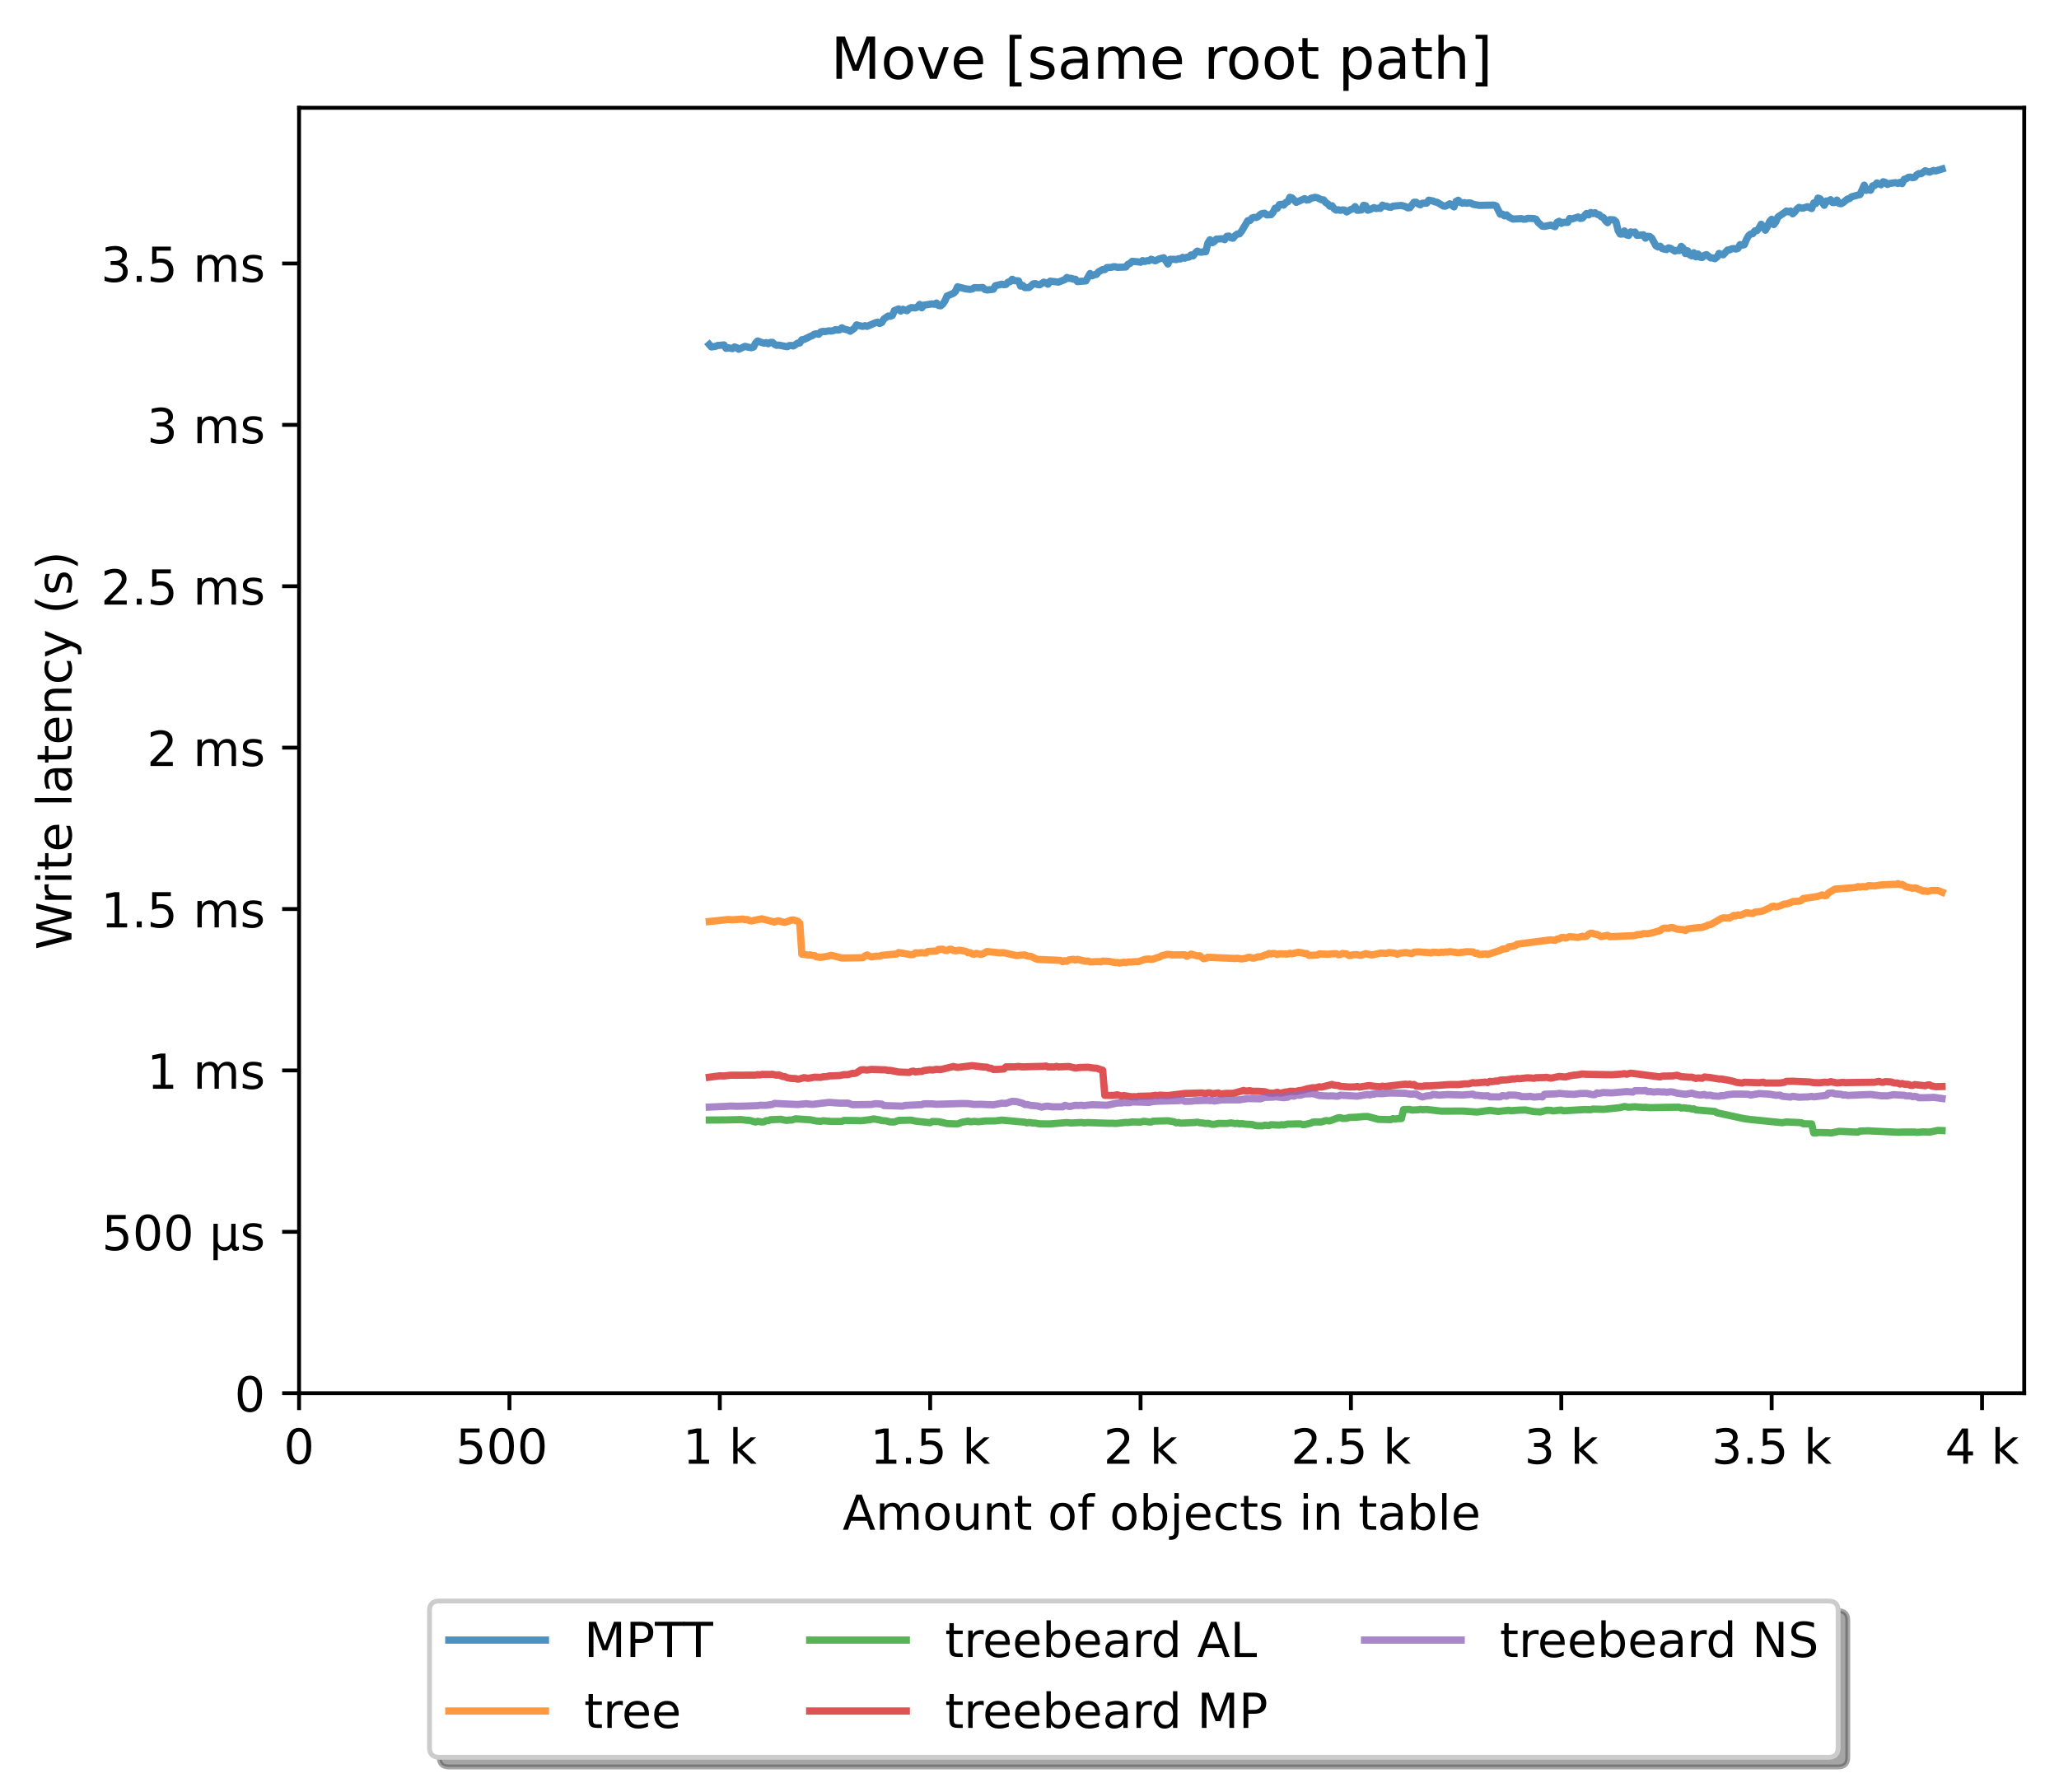 <?xml version="1.0" encoding="utf-8" standalone="no"?>
<!DOCTYPE svg PUBLIC "-//W3C//DTD SVG 1.1//EN"
  "http://www.w3.org/Graphics/SVG/1.1/DTD/svg11.dtd">
<!-- Created with matplotlib (https://matplotlib.org/) -->
<svg height="371.002pt" version="1.1" viewBox="0 0 426.229 371.002" width="426.229pt" xmlns="http://www.w3.org/2000/svg" xmlns:xlink="http://www.w3.org/1999/xlink">
 <defs>
  <style type="text/css">*{stroke-linecap:butt;stroke-linejoin:round;}</style>
 </defs>
 <g id="figure_1">
  <g id="patch_1">
   <path d="M 0 371.002 
L 426.229 371.002 
L 426.229 0 
L 0 0 
z
" style="fill:#ffffff;"/>
  </g>
  <g id="axes_1">
   <g id="patch_2">
    <path d="M 61.909 288.43 
L 419.029 288.43 
L 419.029 22.318 
L 61.909 22.318 
z
" style="fill:#ffffff;"/>
   </g>
   <g id="matplotlib.axis_1">
    <g id="xtick_1">
     <g id="line2d_1">
      <defs>
       <path d="M 0 0 
L 0 3.5 
" id="m4e33ab10a0" style="stroke:#000000;stroke-width:0.8;"/>
      </defs>
      <g>
       <use style="stroke:#000000;stroke-width:0.8;" x="61.909" xlink:href="#m4e33ab10a0" y="288.43"/>
      </g>
     </g>
     <g id="text_1">
      <!-- 0 -->
      <g transform="translate(58.728 303.029)scale(0.1 -0.1)">
       <defs>
        <path d="M 31.781 66.406 
Q 24.172 66.406 20.328 58.906 
Q 16.5 51.422 16.5 36.375 
Q 16.5 21.391 20.328 13.891 
Q 24.172 6.391 31.781 6.391 
Q 39.453 6.391 43.281 13.891 
Q 47.125 21.391 47.125 36.375 
Q 47.125 51.422 43.281 58.906 
Q 39.453 66.406 31.781 66.406 
z
M 31.781 74.219 
Q 44.047 74.219 50.516 64.516 
Q 56.984 54.828 56.984 36.375 
Q 56.984 17.969 50.516 8.266 
Q 44.047 -1.422 31.781 -1.422 
Q 19.531 -1.422 13.062 8.266 
Q 6.594 17.969 6.594 36.375 
Q 6.594 54.828 13.062 64.516 
Q 19.531 74.219 31.781 74.219 
z
" id="DejaVuSans-48"/>
       </defs>
       <use xlink:href="#DejaVuSans-48"/>
      </g>
     </g>
    </g>
    <g id="xtick_2">
     <g id="line2d_2">
      <g>
       <use style="stroke:#000000;stroke-width:0.8;" x="105.458" xlink:href="#m4e33ab10a0" y="288.43"/>
      </g>
     </g>
     <g id="text_2">
      <!-- 500  -->
      <g transform="translate(94.325 303.029)scale(0.1 -0.1)">
       <defs>
        <path d="M 10.797 72.906 
L 49.516 72.906 
L 49.516 64.594 
L 19.828 64.594 
L 19.828 46.734 
Q 21.969 47.469 24.109 47.828 
Q 26.266 48.188 28.422 48.188 
Q 40.625 48.188 47.75 41.5 
Q 54.891 34.812 54.891 23.391 
Q 54.891 11.625 47.562 5.094 
Q 40.234 -1.422 26.906 -1.422 
Q 22.312 -1.422 17.547 -0.641 
Q 12.797 0.141 7.719 1.703 
L 7.719 11.625 
Q 12.109 9.234 16.797 8.062 
Q 21.484 6.891 26.703 6.891 
Q 35.156 6.891 40.078 11.328 
Q 45.016 15.766 45.016 23.391 
Q 45.016 31 40.078 35.438 
Q 35.156 39.891 26.703 39.891 
Q 22.75 39.891 18.812 39.016 
Q 14.891 38.141 10.797 36.281 
z
" id="DejaVuSans-53"/>
        <path id="DejaVuSans-32"/>
       </defs>
       <use xlink:href="#DejaVuSans-53"/>
       <use x="63.623" xlink:href="#DejaVuSans-48"/>
       <use x="127.246" xlink:href="#DejaVuSans-48"/>
       <use x="190.869" xlink:href="#DejaVuSans-32"/>
      </g>
     </g>
    </g>
    <g id="xtick_3">
     <g id="line2d_3">
      <g>
       <use style="stroke:#000000;stroke-width:0.8;" x="149.007" xlink:href="#m4e33ab10a0" y="288.43"/>
      </g>
     </g>
     <g id="text_3">
      <!-- 1 k -->
      <g transform="translate(141.341 303.029)scale(0.1 -0.1)">
       <defs>
        <path d="M 12.406 8.297 
L 28.516 8.297 
L 28.516 63.922 
L 10.984 60.406 
L 10.984 69.391 
L 28.422 72.906 
L 38.281 72.906 
L 38.281 8.297 
L 54.391 8.297 
L 54.391 0 
L 12.406 0 
z
" id="DejaVuSans-49"/>
        <path d="M 9.078 75.984 
L 18.109 75.984 
L 18.109 31.109 
L 44.922 54.688 
L 56.391 54.688 
L 27.391 29.109 
L 57.625 0 
L 45.906 0 
L 18.109 26.703 
L 18.109 0 
L 9.078 0 
z
" id="DejaVuSans-107"/>
       </defs>
       <use xlink:href="#DejaVuSans-49"/>
       <use x="63.623" xlink:href="#DejaVuSans-32"/>
       <use x="95.41" xlink:href="#DejaVuSans-107"/>
      </g>
     </g>
    </g>
    <g id="xtick_4">
     <g id="line2d_4">
      <g>
       <use style="stroke:#000000;stroke-width:0.8;" x="192.555" xlink:href="#m4e33ab10a0" y="288.43"/>
      </g>
     </g>
     <g id="text_4">
      <!-- 1.5 k -->
      <g transform="translate(180.119 303.029)scale(0.1 -0.1)">
       <defs>
        <path d="M 10.688 12.406 
L 21 12.406 
L 21 0 
L 10.688 0 
z
" id="DejaVuSans-46"/>
       </defs>
       <use xlink:href="#DejaVuSans-49"/>
       <use x="63.623" xlink:href="#DejaVuSans-46"/>
       <use x="95.41" xlink:href="#DejaVuSans-53"/>
       <use x="159.033" xlink:href="#DejaVuSans-32"/>
       <use x="190.82" xlink:href="#DejaVuSans-107"/>
      </g>
     </g>
    </g>
    <g id="xtick_5">
     <g id="line2d_5">
      <g>
       <use style="stroke:#000000;stroke-width:0.8;" x="236.104" xlink:href="#m4e33ab10a0" y="288.43"/>
      </g>
     </g>
     <g id="text_5">
      <!-- 2 k -->
      <g transform="translate(228.438 303.029)scale(0.1 -0.1)">
       <defs>
        <path d="M 19.188 8.297 
L 53.609 8.297 
L 53.609 0 
L 7.328 0 
L 7.328 8.297 
Q 12.938 14.109 22.625 23.891 
Q 32.328 33.688 34.812 36.531 
Q 39.547 41.844 41.422 45.531 
Q 43.312 49.219 43.312 52.781 
Q 43.312 58.594 39.234 62.25 
Q 35.156 65.922 28.609 65.922 
Q 23.969 65.922 18.812 64.312 
Q 13.672 62.703 7.812 59.422 
L 7.812 69.391 
Q 13.766 71.781 18.938 73 
Q 24.125 74.219 28.422 74.219 
Q 39.75 74.219 46.484 68.547 
Q 53.219 62.891 53.219 53.422 
Q 53.219 48.922 51.531 44.891 
Q 49.859 40.875 45.406 35.406 
Q 44.188 33.984 37.641 27.219 
Q 31.109 20.453 19.188 8.297 
z
" id="DejaVuSans-50"/>
       </defs>
       <use xlink:href="#DejaVuSans-50"/>
       <use x="63.623" xlink:href="#DejaVuSans-32"/>
       <use x="95.41" xlink:href="#DejaVuSans-107"/>
      </g>
     </g>
    </g>
    <g id="xtick_6">
     <g id="line2d_6">
      <g>
       <use style="stroke:#000000;stroke-width:0.8;" x="279.652" xlink:href="#m4e33ab10a0" y="288.43"/>
      </g>
     </g>
     <g id="text_6">
      <!-- 2.5 k -->
      <g transform="translate(267.216 303.029)scale(0.1 -0.1)">
       <use xlink:href="#DejaVuSans-50"/>
       <use x="63.623" xlink:href="#DejaVuSans-46"/>
       <use x="95.41" xlink:href="#DejaVuSans-53"/>
       <use x="159.033" xlink:href="#DejaVuSans-32"/>
       <use x="190.82" xlink:href="#DejaVuSans-107"/>
      </g>
     </g>
    </g>
    <g id="xtick_7">
     <g id="line2d_7">
      <g>
       <use style="stroke:#000000;stroke-width:0.8;" x="323.201" xlink:href="#m4e33ab10a0" y="288.43"/>
      </g>
     </g>
     <g id="text_7">
      <!-- 3 k -->
      <g transform="translate(315.535 303.029)scale(0.1 -0.1)">
       <defs>
        <path d="M 40.578 39.312 
Q 47.656 37.797 51.625 33 
Q 55.609 28.219 55.609 21.188 
Q 55.609 10.406 48.188 4.484 
Q 40.766 -1.422 27.094 -1.422 
Q 22.516 -1.422 17.656 -0.516 
Q 12.797 0.391 7.625 2.203 
L 7.625 11.719 
Q 11.719 9.328 16.594 8.109 
Q 21.484 6.891 26.812 6.891 
Q 36.078 6.891 40.938 10.547 
Q 45.797 14.203 45.797 21.188 
Q 45.797 27.641 41.281 31.266 
Q 36.766 34.906 28.719 34.906 
L 20.219 34.906 
L 20.219 43.016 
L 29.109 43.016 
Q 36.375 43.016 40.234 45.922 
Q 44.094 48.828 44.094 54.297 
Q 44.094 59.906 40.109 62.906 
Q 36.141 65.922 28.719 65.922 
Q 24.656 65.922 20.016 65.031 
Q 15.375 64.156 9.812 62.312 
L 9.812 71.094 
Q 15.438 72.656 20.344 73.438 
Q 25.25 74.219 29.594 74.219 
Q 40.828 74.219 47.359 69.109 
Q 53.906 64.016 53.906 55.328 
Q 53.906 49.266 50.438 45.094 
Q 46.969 40.922 40.578 39.312 
z
" id="DejaVuSans-51"/>
       </defs>
       <use xlink:href="#DejaVuSans-51"/>
       <use x="63.623" xlink:href="#DejaVuSans-32"/>
       <use x="95.41" xlink:href="#DejaVuSans-107"/>
      </g>
     </g>
    </g>
    <g id="xtick_8">
     <g id="line2d_8">
      <g>
       <use style="stroke:#000000;stroke-width:0.8;" x="366.749" xlink:href="#m4e33ab10a0" y="288.43"/>
      </g>
     </g>
     <g id="text_8">
      <!-- 3.5 k -->
      <g transform="translate(354.313 303.029)scale(0.1 -0.1)">
       <use xlink:href="#DejaVuSans-51"/>
       <use x="63.623" xlink:href="#DejaVuSans-46"/>
       <use x="95.41" xlink:href="#DejaVuSans-53"/>
       <use x="159.033" xlink:href="#DejaVuSans-32"/>
       <use x="190.82" xlink:href="#DejaVuSans-107"/>
      </g>
     </g>
    </g>
    <g id="xtick_9">
     <g id="line2d_9">
      <g>
       <use style="stroke:#000000;stroke-width:0.8;" x="410.298" xlink:href="#m4e33ab10a0" y="288.43"/>
      </g>
     </g>
     <g id="text_9">
      <!-- 4 k -->
      <g transform="translate(402.632 303.029)scale(0.1 -0.1)">
       <defs>
        <path d="M 37.797 64.312 
L 12.891 25.391 
L 37.797 25.391 
z
M 35.203 72.906 
L 47.609 72.906 
L 47.609 25.391 
L 58.016 25.391 
L 58.016 17.188 
L 47.609 17.188 
L 47.609 0 
L 37.797 0 
L 37.797 17.188 
L 4.891 17.188 
L 4.891 26.703 
z
" id="DejaVuSans-52"/>
       </defs>
       <use xlink:href="#DejaVuSans-52"/>
       <use x="63.623" xlink:href="#DejaVuSans-32"/>
       <use x="95.41" xlink:href="#DejaVuSans-107"/>
      </g>
     </g>
    </g>
    <g id="text_10">
     <!-- Amount of objects in table -->
     <g transform="translate(174.411 316.707)scale(0.1 -0.1)">
      <defs>
       <path d="M 34.188 63.188 
L 20.797 26.906 
L 47.609 26.906 
z
M 28.609 72.906 
L 39.797 72.906 
L 67.578 0 
L 57.328 0 
L 50.688 18.703 
L 17.828 18.703 
L 11.188 0 
L 0.781 0 
z
" id="DejaVuSans-65"/>
       <path d="M 52 44.188 
Q 55.375 50.25 60.062 53.125 
Q 64.75 56 71.094 56 
Q 79.641 56 84.281 50.016 
Q 88.922 44.047 88.922 33.016 
L 88.922 0 
L 79.891 0 
L 79.891 32.719 
Q 79.891 40.578 77.094 44.375 
Q 74.312 48.188 68.609 48.188 
Q 61.625 48.188 57.562 43.547 
Q 53.516 38.922 53.516 30.906 
L 53.516 0 
L 44.484 0 
L 44.484 32.719 
Q 44.484 40.625 41.703 44.406 
Q 38.922 48.188 33.109 48.188 
Q 26.219 48.188 22.156 43.531 
Q 18.109 38.875 18.109 30.906 
L 18.109 0 
L 9.078 0 
L 9.078 54.688 
L 18.109 54.688 
L 18.109 46.188 
Q 21.188 51.219 25.484 53.609 
Q 29.781 56 35.688 56 
Q 41.656 56 45.828 52.969 
Q 50 49.953 52 44.188 
z
" id="DejaVuSans-109"/>
       <path d="M 30.609 48.391 
Q 23.391 48.391 19.188 42.75 
Q 14.984 37.109 14.984 27.297 
Q 14.984 17.484 19.156 11.844 
Q 23.344 6.203 30.609 6.203 
Q 37.797 6.203 41.984 11.859 
Q 46.188 17.531 46.188 27.297 
Q 46.188 37.016 41.984 42.703 
Q 37.797 48.391 30.609 48.391 
z
M 30.609 56 
Q 42.328 56 49.016 48.375 
Q 55.719 40.766 55.719 27.297 
Q 55.719 13.875 49.016 6.219 
Q 42.328 -1.422 30.609 -1.422 
Q 18.844 -1.422 12.172 6.219 
Q 5.516 13.875 5.516 27.297 
Q 5.516 40.766 12.172 48.375 
Q 18.844 56 30.609 56 
z
" id="DejaVuSans-111"/>
       <path d="M 8.5 21.578 
L 8.5 54.688 
L 17.484 54.688 
L 17.484 21.922 
Q 17.484 14.156 20.5 10.266 
Q 23.531 6.391 29.594 6.391 
Q 36.859 6.391 41.078 11.031 
Q 45.312 15.672 45.312 23.688 
L 45.312 54.688 
L 54.297 54.688 
L 54.297 0 
L 45.312 0 
L 45.312 8.406 
Q 42.047 3.422 37.719 1 
Q 33.406 -1.422 27.688 -1.422 
Q 18.266 -1.422 13.375 4.438 
Q 8.5 10.297 8.5 21.578 
z
M 31.109 56 
z
" id="DejaVuSans-117"/>
       <path d="M 54.891 33.016 
L 54.891 0 
L 45.906 0 
L 45.906 32.719 
Q 45.906 40.484 42.875 44.328 
Q 39.844 48.188 33.797 48.188 
Q 26.516 48.188 22.312 43.547 
Q 18.109 38.922 18.109 30.906 
L 18.109 0 
L 9.078 0 
L 9.078 54.688 
L 18.109 54.688 
L 18.109 46.188 
Q 21.344 51.125 25.703 53.562 
Q 30.078 56 35.797 56 
Q 45.219 56 50.047 50.172 
Q 54.891 44.344 54.891 33.016 
z
" id="DejaVuSans-110"/>
       <path d="M 18.312 70.219 
L 18.312 54.688 
L 36.812 54.688 
L 36.812 47.703 
L 18.312 47.703 
L 18.312 18.016 
Q 18.312 11.328 20.141 9.422 
Q 21.969 7.516 27.594 7.516 
L 36.812 7.516 
L 36.812 0 
L 27.594 0 
Q 17.188 0 13.234 3.875 
Q 9.281 7.766 9.281 18.016 
L 9.281 47.703 
L 2.688 47.703 
L 2.688 54.688 
L 9.281 54.688 
L 9.281 70.219 
z
" id="DejaVuSans-116"/>
       <path d="M 37.109 75.984 
L 37.109 68.5 
L 28.516 68.5 
Q 23.688 68.5 21.797 66.547 
Q 19.922 64.594 19.922 59.516 
L 19.922 54.688 
L 34.719 54.688 
L 34.719 47.703 
L 19.922 47.703 
L 19.922 0 
L 10.891 0 
L 10.891 47.703 
L 2.297 47.703 
L 2.297 54.688 
L 10.891 54.688 
L 10.891 58.5 
Q 10.891 67.625 15.141 71.797 
Q 19.391 75.984 28.609 75.984 
z
" id="DejaVuSans-102"/>
       <path d="M 48.688 27.297 
Q 48.688 37.203 44.609 42.844 
Q 40.531 48.484 33.406 48.484 
Q 26.266 48.484 22.188 42.844 
Q 18.109 37.203 18.109 27.297 
Q 18.109 17.391 22.188 11.75 
Q 26.266 6.109 33.406 6.109 
Q 40.531 6.109 44.609 11.75 
Q 48.688 17.391 48.688 27.297 
z
M 18.109 46.391 
Q 20.953 51.266 25.266 53.625 
Q 29.594 56 35.594 56 
Q 45.562 56 51.781 48.094 
Q 58.016 40.188 58.016 27.297 
Q 58.016 14.406 51.781 6.484 
Q 45.562 -1.422 35.594 -1.422 
Q 29.594 -1.422 25.266 0.953 
Q 20.953 3.328 18.109 8.203 
L 18.109 0 
L 9.078 0 
L 9.078 75.984 
L 18.109 75.984 
z
" id="DejaVuSans-98"/>
       <path d="M 9.422 54.688 
L 18.406 54.688 
L 18.406 -0.984 
Q 18.406 -11.422 14.422 -16.109 
Q 10.453 -20.797 1.609 -20.797 
L -1.812 -20.797 
L -1.812 -13.188 
L 0.594 -13.188 
Q 5.719 -13.188 7.562 -10.812 
Q 9.422 -8.453 9.422 -0.984 
z
M 9.422 75.984 
L 18.406 75.984 
L 18.406 64.594 
L 9.422 64.594 
z
" id="DejaVuSans-106"/>
       <path d="M 56.203 29.594 
L 56.203 25.203 
L 14.891 25.203 
Q 15.484 15.922 20.484 11.062 
Q 25.484 6.203 34.422 6.203 
Q 39.594 6.203 44.453 7.469 
Q 49.312 8.734 54.109 11.281 
L 54.109 2.781 
Q 49.266 0.734 44.188 -0.344 
Q 39.109 -1.422 33.891 -1.422 
Q 20.797 -1.422 13.156 6.188 
Q 5.516 13.812 5.516 26.812 
Q 5.516 40.234 12.766 48.109 
Q 20.016 56 32.328 56 
Q 43.359 56 49.781 48.891 
Q 56.203 41.797 56.203 29.594 
z
M 47.219 32.234 
Q 47.125 39.594 43.094 43.984 
Q 39.062 48.391 32.422 48.391 
Q 24.906 48.391 20.391 44.141 
Q 15.875 39.891 15.188 32.172 
z
" id="DejaVuSans-101"/>
       <path d="M 48.781 52.594 
L 48.781 44.188 
Q 44.969 46.297 41.141 47.344 
Q 37.312 48.391 33.406 48.391 
Q 24.656 48.391 19.812 42.844 
Q 14.984 37.312 14.984 27.297 
Q 14.984 17.281 19.812 11.734 
Q 24.656 6.203 33.406 6.203 
Q 37.312 6.203 41.141 7.25 
Q 44.969 8.297 48.781 10.406 
L 48.781 2.094 
Q 45.016 0.344 40.984 -0.531 
Q 36.969 -1.422 32.422 -1.422 
Q 20.062 -1.422 12.781 6.344 
Q 5.516 14.109 5.516 27.297 
Q 5.516 40.672 12.859 48.328 
Q 20.219 56 33.016 56 
Q 37.156 56 41.109 55.141 
Q 45.062 54.297 48.781 52.594 
z
" id="DejaVuSans-99"/>
       <path d="M 44.281 53.078 
L 44.281 44.578 
Q 40.484 46.531 36.375 47.5 
Q 32.281 48.484 27.875 48.484 
Q 21.188 48.484 17.844 46.438 
Q 14.5 44.391 14.5 40.281 
Q 14.5 37.156 16.891 35.375 
Q 19.281 33.594 26.516 31.984 
L 29.594 31.297 
Q 39.156 29.25 43.188 25.516 
Q 47.219 21.781 47.219 15.094 
Q 47.219 7.469 41.188 3.016 
Q 35.156 -1.422 24.609 -1.422 
Q 20.219 -1.422 15.453 -0.562 
Q 10.688 0.297 5.422 2 
L 5.422 11.281 
Q 10.406 8.688 15.234 7.391 
Q 20.062 6.109 24.812 6.109 
Q 31.156 6.109 34.562 8.281 
Q 37.984 10.453 37.984 14.406 
Q 37.984 18.062 35.516 20.016 
Q 33.062 21.969 24.703 23.781 
L 21.578 24.516 
Q 13.234 26.266 9.516 29.906 
Q 5.812 33.547 5.812 39.891 
Q 5.812 47.609 11.281 51.797 
Q 16.75 56 26.812 56 
Q 31.781 56 36.172 55.266 
Q 40.578 54.547 44.281 53.078 
z
" id="DejaVuSans-115"/>
       <path d="M 9.422 54.688 
L 18.406 54.688 
L 18.406 0 
L 9.422 0 
z
M 9.422 75.984 
L 18.406 75.984 
L 18.406 64.594 
L 9.422 64.594 
z
" id="DejaVuSans-105"/>
       <path d="M 34.281 27.484 
Q 23.391 27.484 19.188 25 
Q 14.984 22.516 14.984 16.5 
Q 14.984 11.719 18.141 8.906 
Q 21.297 6.109 26.703 6.109 
Q 34.188 6.109 38.703 11.406 
Q 43.219 16.703 43.219 25.484 
L 43.219 27.484 
z
M 52.203 31.203 
L 52.203 0 
L 43.219 0 
L 43.219 8.297 
Q 40.141 3.328 35.547 0.953 
Q 30.953 -1.422 24.312 -1.422 
Q 15.922 -1.422 10.953 3.297 
Q 6 8.016 6 15.922 
Q 6 25.141 12.172 29.828 
Q 18.359 34.516 30.609 34.516 
L 43.219 34.516 
L 43.219 35.406 
Q 43.219 41.609 39.141 45 
Q 35.062 48.391 27.688 48.391 
Q 23 48.391 18.547 47.266 
Q 14.109 46.141 10.016 43.891 
L 10.016 52.203 
Q 14.938 54.109 19.578 55.047 
Q 24.219 56 28.609 56 
Q 40.484 56 46.344 49.844 
Q 52.203 43.703 52.203 31.203 
z
" id="DejaVuSans-97"/>
       <path d="M 9.422 75.984 
L 18.406 75.984 
L 18.406 0 
L 9.422 0 
z
" id="DejaVuSans-108"/>
      </defs>
      <use xlink:href="#DejaVuSans-65"/>
      <use x="68.408" xlink:href="#DejaVuSans-109"/>
      <use x="165.82" xlink:href="#DejaVuSans-111"/>
      <use x="227.002" xlink:href="#DejaVuSans-117"/>
      <use x="290.381" xlink:href="#DejaVuSans-110"/>
      <use x="353.76" xlink:href="#DejaVuSans-116"/>
      <use x="392.969" xlink:href="#DejaVuSans-32"/>
      <use x="424.756" xlink:href="#DejaVuSans-111"/>
      <use x="485.938" xlink:href="#DejaVuSans-102"/>
      <use x="521.143" xlink:href="#DejaVuSans-32"/>
      <use x="552.93" xlink:href="#DejaVuSans-111"/>
      <use x="614.111" xlink:href="#DejaVuSans-98"/>
      <use x="677.588" xlink:href="#DejaVuSans-106"/>
      <use x="705.371" xlink:href="#DejaVuSans-101"/>
      <use x="766.895" xlink:href="#DejaVuSans-99"/>
      <use x="821.875" xlink:href="#DejaVuSans-116"/>
      <use x="861.084" xlink:href="#DejaVuSans-115"/>
      <use x="913.184" xlink:href="#DejaVuSans-32"/>
      <use x="944.971" xlink:href="#DejaVuSans-105"/>
      <use x="972.754" xlink:href="#DejaVuSans-110"/>
      <use x="1036.133" xlink:href="#DejaVuSans-32"/>
      <use x="1067.92" xlink:href="#DejaVuSans-116"/>
      <use x="1107.129" xlink:href="#DejaVuSans-97"/>
      <use x="1168.408" xlink:href="#DejaVuSans-98"/>
      <use x="1231.885" xlink:href="#DejaVuSans-108"/>
      <use x="1259.668" xlink:href="#DejaVuSans-101"/>
     </g>
    </g>
   </g>
   <g id="matplotlib.axis_2">
    <g id="ytick_1">
     <g id="line2d_10">
      <defs>
       <path d="M 0 0 
L -3.5 0 
" id="md8b53ea45b" style="stroke:#000000;stroke-width:0.8;"/>
      </defs>
      <g>
       <use style="stroke:#000000;stroke-width:0.8;" x="61.909" xlink:href="#md8b53ea45b" y="288.43"/>
      </g>
     </g>
     <g id="text_11">
      <!-- 0 -->
      <g transform="translate(48.547 292.229)scale(0.1 -0.1)">
       <use xlink:href="#DejaVuSans-48"/>
      </g>
     </g>
    </g>
    <g id="ytick_2">
     <g id="line2d_11">
      <g>
       <use style="stroke:#000000;stroke-width:0.8;" x="61.909" xlink:href="#md8b53ea45b" y="255.018"/>
      </g>
     </g>
     <g id="text_12">
      <!-- 500 µs -->
      <g transform="translate(21.072 258.817)scale(0.1 -0.1)">
       <defs>
        <path d="M 8.5 -20.797 
L 8.5 54.688 
L 17.484 54.688 
L 17.484 20.703 
Q 17.484 13.625 20.844 10 
Q 24.219 6.391 30.812 6.391 
Q 38.031 6.391 41.672 10.484 
Q 45.312 14.594 45.312 22.797 
L 45.312 54.688 
L 54.297 54.688 
L 54.297 12.594 
Q 54.297 9.672 55.141 8.281 
Q 56 6.891 57.812 6.891 
Q 58.25 6.891 59.031 7.156 
Q 59.812 7.422 61.188 8.016 
L 61.188 0.781 
Q 59.188 -0.344 57.391 -0.875 
Q 55.609 -1.422 53.906 -1.422 
Q 50.531 -1.422 48.531 0.484 
Q 46.531 2.391 45.797 6.297 
Q 43.359 2.438 39.812 0.5 
Q 36.281 -1.422 31.5 -1.422 
Q 26.516 -1.422 23.016 0.484 
Q 19.531 2.391 17.484 6.203 
L 17.484 -20.797 
z
" id="DejaVuSans-181"/>
       </defs>
       <use xlink:href="#DejaVuSans-53"/>
       <use x="63.623" xlink:href="#DejaVuSans-48"/>
       <use x="127.246" xlink:href="#DejaVuSans-48"/>
       <use x="190.869" xlink:href="#DejaVuSans-32"/>
       <use x="222.656" xlink:href="#DejaVuSans-181"/>
       <use x="286.279" xlink:href="#DejaVuSans-115"/>
      </g>
     </g>
    </g>
    <g id="ytick_3">
     <g id="line2d_12">
      <g>
       <use style="stroke:#000000;stroke-width:0.8;" x="61.909" xlink:href="#md8b53ea45b" y="221.606"/>
      </g>
     </g>
     <g id="text_13">
      <!-- 1 ms -->
      <g transform="translate(30.419 225.405)scale(0.1 -0.1)">
       <use xlink:href="#DejaVuSans-49"/>
       <use x="63.623" xlink:href="#DejaVuSans-32"/>
       <use x="95.41" xlink:href="#DejaVuSans-109"/>
       <use x="192.822" xlink:href="#DejaVuSans-115"/>
      </g>
     </g>
    </g>
    <g id="ytick_4">
     <g id="line2d_13">
      <g>
       <use style="stroke:#000000;stroke-width:0.8;" x="61.909" xlink:href="#md8b53ea45b" y="188.193"/>
      </g>
     </g>
     <g id="text_14">
      <!-- 1.5 ms -->
      <g transform="translate(20.878 191.993)scale(0.1 -0.1)">
       <use xlink:href="#DejaVuSans-49"/>
       <use x="63.623" xlink:href="#DejaVuSans-46"/>
       <use x="95.41" xlink:href="#DejaVuSans-53"/>
       <use x="159.033" xlink:href="#DejaVuSans-32"/>
       <use x="190.82" xlink:href="#DejaVuSans-109"/>
       <use x="288.232" xlink:href="#DejaVuSans-115"/>
      </g>
     </g>
    </g>
    <g id="ytick_5">
     <g id="line2d_14">
      <g>
       <use style="stroke:#000000;stroke-width:0.8;" x="61.909" xlink:href="#md8b53ea45b" y="154.781"/>
      </g>
     </g>
     <g id="text_15">
      <!-- 2 ms -->
      <g transform="translate(30.419 158.58)scale(0.1 -0.1)">
       <use xlink:href="#DejaVuSans-50"/>
       <use x="63.623" xlink:href="#DejaVuSans-32"/>
       <use x="95.41" xlink:href="#DejaVuSans-109"/>
       <use x="192.822" xlink:href="#DejaVuSans-115"/>
      </g>
     </g>
    </g>
    <g id="ytick_6">
     <g id="line2d_15">
      <g>
       <use style="stroke:#000000;stroke-width:0.8;" x="61.909" xlink:href="#md8b53ea45b" y="121.369"/>
      </g>
     </g>
     <g id="text_16">
      <!-- 2.5 ms -->
      <g transform="translate(20.878 125.168)scale(0.1 -0.1)">
       <use xlink:href="#DejaVuSans-50"/>
       <use x="63.623" xlink:href="#DejaVuSans-46"/>
       <use x="95.41" xlink:href="#DejaVuSans-53"/>
       <use x="159.033" xlink:href="#DejaVuSans-32"/>
       <use x="190.82" xlink:href="#DejaVuSans-109"/>
       <use x="288.232" xlink:href="#DejaVuSans-115"/>
      </g>
     </g>
    </g>
    <g id="ytick_7">
     <g id="line2d_16">
      <g>
       <use style="stroke:#000000;stroke-width:0.8;" x="61.909" xlink:href="#md8b53ea45b" y="87.957"/>
      </g>
     </g>
     <g id="text_17">
      <!-- 3 ms -->
      <g transform="translate(30.419 91.756)scale(0.1 -0.1)">
       <use xlink:href="#DejaVuSans-51"/>
       <use x="63.623" xlink:href="#DejaVuSans-32"/>
       <use x="95.41" xlink:href="#DejaVuSans-109"/>
       <use x="192.822" xlink:href="#DejaVuSans-115"/>
      </g>
     </g>
    </g>
    <g id="ytick_8">
     <g id="line2d_17">
      <g>
       <use style="stroke:#000000;stroke-width:0.8;" x="61.909" xlink:href="#md8b53ea45b" y="54.544"/>
      </g>
     </g>
     <g id="text_18">
      <!-- 3.5 ms -->
      <g transform="translate(20.878 58.344)scale(0.1 -0.1)">
       <use xlink:href="#DejaVuSans-51"/>
       <use x="63.623" xlink:href="#DejaVuSans-46"/>
       <use x="95.41" xlink:href="#DejaVuSans-53"/>
       <use x="159.033" xlink:href="#DejaVuSans-32"/>
       <use x="190.82" xlink:href="#DejaVuSans-109"/>
       <use x="288.232" xlink:href="#DejaVuSans-115"/>
      </g>
     </g>
    </g>
    <g id="text_19">
     <!-- Write latency (s) -->
     <g transform="translate(14.798 196.626)rotate(-90)scale(0.1 -0.1)">
      <defs>
       <path d="M 3.328 72.906 
L 13.281 72.906 
L 28.609 11.281 
L 43.891 72.906 
L 54.984 72.906 
L 70.312 11.281 
L 85.594 72.906 
L 95.609 72.906 
L 77.297 0 
L 64.891 0 
L 49.516 63.281 
L 33.984 0 
L 21.578 0 
z
" id="DejaVuSans-87"/>
       <path d="M 41.109 46.297 
Q 39.594 47.172 37.812 47.578 
Q 36.031 48 33.891 48 
Q 26.266 48 22.188 43.047 
Q 18.109 38.094 18.109 28.812 
L 18.109 0 
L 9.078 0 
L 9.078 54.688 
L 18.109 54.688 
L 18.109 46.188 
Q 20.953 51.172 25.484 53.578 
Q 30.031 56 36.531 56 
Q 37.453 56 38.578 55.875 
Q 39.703 55.766 41.062 55.516 
z
" id="DejaVuSans-114"/>
       <path d="M 32.172 -5.078 
Q 28.375 -14.844 24.75 -17.812 
Q 21.141 -20.797 15.094 -20.797 
L 7.906 -20.797 
L 7.906 -13.281 
L 13.188 -13.281 
Q 16.891 -13.281 18.938 -11.516 
Q 21 -9.766 23.484 -3.219 
L 25.094 0.875 
L 2.984 54.688 
L 12.5 54.688 
L 29.594 11.922 
L 46.688 54.688 
L 56.203 54.688 
z
" id="DejaVuSans-121"/>
       <path d="M 31 75.875 
Q 24.469 64.656 21.281 53.656 
Q 18.109 42.672 18.109 31.391 
Q 18.109 20.125 21.312 9.062 
Q 24.516 -2 31 -13.188 
L 23.188 -13.188 
Q 15.875 -1.703 12.234 9.375 
Q 8.594 20.453 8.594 31.391 
Q 8.594 42.281 12.203 53.312 
Q 15.828 64.359 23.188 75.875 
z
" id="DejaVuSans-40"/>
       <path d="M 8.016 75.875 
L 15.828 75.875 
Q 23.141 64.359 26.781 53.312 
Q 30.422 42.281 30.422 31.391 
Q 30.422 20.453 26.781 9.375 
Q 23.141 -1.703 15.828 -13.188 
L 8.016 -13.188 
Q 14.5 -2 17.703 9.062 
Q 20.906 20.125 20.906 31.391 
Q 20.906 42.672 17.703 53.656 
Q 14.5 64.656 8.016 75.875 
z
" id="DejaVuSans-41"/>
      </defs>
      <use xlink:href="#DejaVuSans-87"/>
      <use x="94.377" xlink:href="#DejaVuSans-114"/>
      <use x="135.49" xlink:href="#DejaVuSans-105"/>
      <use x="163.273" xlink:href="#DejaVuSans-116"/>
      <use x="202.482" xlink:href="#DejaVuSans-101"/>
      <use x="264.006" xlink:href="#DejaVuSans-32"/>
      <use x="295.793" xlink:href="#DejaVuSans-108"/>
      <use x="323.576" xlink:href="#DejaVuSans-97"/>
      <use x="384.855" xlink:href="#DejaVuSans-116"/>
      <use x="424.064" xlink:href="#DejaVuSans-101"/>
      <use x="485.588" xlink:href="#DejaVuSans-110"/>
      <use x="548.967" xlink:href="#DejaVuSans-99"/>
      <use x="603.947" xlink:href="#DejaVuSans-121"/>
      <use x="663.127" xlink:href="#DejaVuSans-32"/>
      <use x="694.914" xlink:href="#DejaVuSans-40"/>
      <use x="733.928" xlink:href="#DejaVuSans-115"/>
      <use x="786.027" xlink:href="#DejaVuSans-41"/>
     </g>
    </g>
   </g>
   <g id="line2d_18">
    <path clip-path="url(#p0b6987effd)" d="M 146.829 71.334 
L 147.265 71.828 
L 148.136 71.697 
L 148.571 71.515 
L 149.442 71.461 
L 149.877 71.409 
L 150.313 72.123 
L 150.748 72 
L 151.619 72.174 
L 152.055 71.82 
L 152.49 71.977 
L 152.926 72.306 
L 154.232 71.704 
L 155.103 71.924 
L 155.539 71.985 
L 155.974 71.854 
L 156.41 71.018 
L 156.845 70.588 
L 157.716 70.914 
L 158.152 71.048 
L 158.587 70.93 
L 159.023 71.16 
L 159.458 70.893 
L 159.894 70.873 
L 160.329 71.282 
L 160.765 71.488 
L 161.2 71.439 
L 162.942 71.782 
L 163.378 71.546 
L 163.813 71.521 
L 164.249 71.622 
L 165.119 71.036 
L 165.555 71.007 
L 165.99 70.337 
L 166.426 70.287 
L 167.732 69.644 
L 168.168 69.474 
L 168.603 69.173 
L 169.039 69.093 
L 169.474 69.204 
L 169.91 68.7 
L 170.345 68.612 
L 170.781 68.648 
L 171.652 68.48 
L 172.087 68.543 
L 172.523 68.448 
L 172.958 68.234 
L 173.394 68.32 
L 173.829 68.267 
L 174.265 67.86 
L 174.7 68.113 
L 175.571 68.331 
L 176.007 68.572 
L 176.878 67.948 
L 177.313 67.257 
L 178.184 67.498 
L 178.62 67.565 
L 179.055 67.426 
L 179.49 67.567 
L 181.232 66.81 
L 181.668 66.697 
L 182.103 66.978 
L 182.539 66.763 
L 182.974 66.046 
L 183.845 65.434 
L 184.281 65.477 
L 184.716 65.306 
L 185.152 64.303 
L 186.023 63.949 
L 186.458 64.4 
L 186.894 64.025 
L 187.765 64.325 
L 188.2 63.866 
L 188.636 63.688 
L 189.507 63.743 
L 189.942 63.543 
L 190.378 63.026 
L 190.813 63.725 
L 191.249 63.173 
L 192.555 62.972 
L 192.991 62.92 
L 193.426 62.99 
L 193.862 62.733 
L 194.297 63.254 
L 194.732 63.305 
L 195.168 62.948 
L 195.603 62.302 
L 196.039 61.281 
L 197.345 60.738 
L 197.781 60.342 
L 198.216 59.373 
L 199.958 59.812 
L 200.829 59.899 
L 201.265 59.822 
L 201.7 59.549 
L 202.571 59.57 
L 203.442 59.522 
L 203.878 59.922 
L 204.313 60.037 
L 205.184 59.945 
L 205.62 59.883 
L 206.055 59.149 
L 207.362 58.833 
L 207.797 58.94 
L 208.233 58.894 
L 208.668 58.419 
L 209.104 58.311 
L 209.539 57.812 
L 209.974 58.101 
L 210.845 58.148 
L 211.281 59.23 
L 211.716 59.084 
L 212.152 59.54 
L 213.023 59.53 
L 213.894 58.775 
L 214.329 58.716 
L 214.765 58.909 
L 215.2 58.969 
L 216.071 58.416 
L 216.507 58.55 
L 216.942 58.84 
L 217.378 58.213 
L 218.684 58.35 
L 219.12 58.404 
L 219.991 58.055 
L 220.426 57.888 
L 220.862 57.443 
L 221.297 57.645 
L 221.733 57.613 
L 222.168 57.8 
L 222.604 57.807 
L 223.039 58.299 
L 224.781 58.158 
L 225.652 56.624 
L 226.087 57.094 
L 226.523 56.862 
L 226.958 56.814 
L 227.394 56.29 
L 228.265 55.799 
L 228.7 55.821 
L 229.136 55.391 
L 230.007 55.357 
L 230.442 55.229 
L 230.878 55.22 
L 231.313 55.345 
L 233.055 55.275 
L 233.491 54.721 
L 233.926 54.529 
L 234.362 54.104 
L 235.668 54.208 
L 236.104 54.289 
L 236.539 53.947 
L 236.975 54.134 
L 237.41 53.969 
L 237.846 53.983 
L 238.281 53.667 
L 239.152 53.997 
L 240.023 53.572 
L 240.894 53.365 
L 241.765 54.647 
L 242.2 53.682 
L 243.071 53.686 
L 243.507 53.749 
L 243.942 53.561 
L 244.378 53.611 
L 244.813 53.276 
L 245.249 53.45 
L 245.684 53.255 
L 246.12 53.232 
L 246.555 52.777 
L 246.991 52.966 
L 247.426 52.368 
L 247.862 51.987 
L 248.297 52.179 
L 248.733 52.222 
L 249.168 52.099 
L 249.604 52.105 
L 250.039 50.328 
L 250.475 49.637 
L 250.91 50.26 
L 251.346 50.019 
L 251.781 49.504 
L 253.088 49.429 
L 253.523 49.614 
L 253.959 48.926 
L 254.394 48.871 
L 254.83 49.251 
L 255.265 49.308 
L 255.7 48.757 
L 256.136 48.444 
L 256.571 48.418 
L 257.007 47.884 
L 258.313 45.676 
L 258.749 45.662 
L 259.184 45.129 
L 259.62 44.993 
L 260.055 45.029 
L 260.491 44.806 
L 260.926 44.371 
L 261.362 44.183 
L 261.797 44.145 
L 262.233 44.496 
L 263.104 44.445 
L 263.539 43.95 
L 263.975 43.091 
L 264.41 43.131 
L 264.846 42.354 
L 265.281 42.292 
L 265.717 42.47 
L 266.152 41.924 
L 266.588 41.776 
L 267.023 40.841 
L 267.459 40.98 
L 268.33 41.89 
L 270.072 41.12 
L 270.507 41.408 
L 270.942 41.36 
L 271.378 41.052 
L 272.249 40.848 
L 272.684 40.936 
L 273.555 41.356 
L 273.991 41.385 
L 274.426 41.938 
L 274.862 42.199 
L 275.297 42.695 
L 275.733 42.591 
L 276.168 43.229 
L 276.604 43.502 
L 277.039 43.425 
L 277.475 43.542 
L 277.91 43.452 
L 278.346 43.496 
L 278.781 43.873 
L 279.652 43.349 
L 280.088 43.245 
L 280.523 42.776 
L 280.959 43.539 
L 281.83 43.462 
L 282.265 42.517 
L 282.701 42.587 
L 283.136 43.516 
L 283.572 43.388 
L 284.443 42.977 
L 284.878 43.175 
L 285.314 43.093 
L 285.749 43.139 
L 286.184 42.474 
L 286.62 42.673 
L 287.055 42.689 
L 287.491 42.874 
L 287.926 42.917 
L 288.362 42.684 
L 290.104 42.528 
L 290.975 42.776 
L 291.41 43.023 
L 291.846 43.003 
L 292.717 41.875 
L 293.152 41.873 
L 293.588 42.214 
L 294.023 42.407 
L 294.459 42.073 
L 295.33 42.054 
L 295.765 41.441 
L 296.636 41.615 
L 297.072 41.807 
L 297.507 41.878 
L 298.814 42.657 
L 299.249 42.67 
L 300.12 42.189 
L 300.991 42.829 
L 301.426 41.687 
L 301.862 41.458 
L 302.297 41.893 
L 302.733 42.066 
L 303.168 41.955 
L 303.604 42.083 
L 304.039 41.994 
L 304.475 42.037 
L 304.91 42.287 
L 306.217 42.517 
L 309.265 42.459 
L 309.701 42.624 
L 310.572 44.348 
L 311.007 44.323 
L 311.443 44.688 
L 311.878 44.483 
L 312.314 44.918 
L 313.185 45.356 
L 314.927 45.259 
L 315.362 45.381 
L 315.798 45.379 
L 316.233 45.199 
L 317.539 45.247 
L 317.975 45.394 
L 318.41 46.059 
L 319.281 46.826 
L 319.717 46.868 
L 321.023 46.6 
L 321.894 46.925 
L 322.33 46.028 
L 322.765 45.814 
L 323.201 46.248 
L 323.636 46.027 
L 324.507 46.047 
L 324.943 45.223 
L 325.378 45.342 
L 326.685 44.922 
L 327.12 45.218 
L 327.556 45.159 
L 328.427 44.191 
L 328.862 44.493 
L 329.298 43.99 
L 329.733 44.213 
L 330.169 44.034 
L 330.604 44.367 
L 331.04 44.442 
L 331.475 44.881 
L 331.91 45.028 
L 332.346 45.698 
L 332.781 46.101 
L 333.217 45.471 
L 334.088 45.524 
L 334.523 45.905 
L 334.959 47.725 
L 335.394 48.452 
L 335.83 48.452 
L 336.265 47.816 
L 336.701 48.62 
L 337.136 48.743 
L 337.572 48.004 
L 338.007 48.119 
L 338.443 48.035 
L 338.878 48.732 
L 340.185 48.607 
L 340.62 49.311 
L 341.056 48.931 
L 341.491 48.956 
L 341.927 49.284 
L 342.798 50.893 
L 343.233 51.122 
L 343.669 50.969 
L 344.104 51.463 
L 344.975 51.675 
L 345.411 51.31 
L 345.846 51.44 
L 346.717 51.982 
L 347.152 51.819 
L 347.588 51.885 
L 348.023 51.002 
L 348.459 51.423 
L 348.894 52.498 
L 349.33 51.917 
L 349.765 52.733 
L 350.201 52.962 
L 350.636 52.327 
L 351.072 53.179 
L 351.507 52.584 
L 351.943 53.245 
L 352.378 53.305 
L 352.814 52.855 
L 353.249 52.713 
L 354.12 53.392 
L 354.556 53.396 
L 354.991 53.557 
L 355.427 53.226 
L 355.862 52.462 
L 356.298 52.669 
L 356.733 52.739 
L 357.604 51.771 
L 358.04 51.736 
L 358.475 51.503 
L 358.911 51.458 
L 359.346 51.562 
L 359.782 51.409 
L 360.217 50.638 
L 360.653 50.755 
L 361.088 50.655 
L 361.523 49.583 
L 361.959 48.81 
L 362.394 48.45 
L 362.83 48.387 
L 363.265 47.796 
L 363.701 47.749 
L 364.136 47.243 
L 364.572 46.424 
L 365.007 46.86 
L 365.443 47.661 
L 365.878 46.898 
L 366.314 45.881 
L 366.749 45.392 
L 367.185 46.495 
L 367.62 45.918 
L 368.056 44.914 
L 369.362 44.036 
L 369.798 43.685 
L 370.233 43.858 
L 370.669 43.689 
L 371.104 44.268 
L 371.54 43.869 
L 371.975 43.275 
L 372.411 42.927 
L 372.846 43.059 
L 373.282 43.075 
L 374.153 42.795 
L 375.024 43.172 
L 375.459 42.02 
L 375.895 42.141 
L 376.33 41.011 
L 376.765 41.152 
L 377.636 42.502 
L 378.072 41.61 
L 378.507 41.643 
L 378.943 41.337 
L 379.378 41.936 
L 379.814 41.92 
L 380.249 41.419 
L 380.685 42.104 
L 381.12 42.181 
L 381.556 41.931 
L 382.427 41.214 
L 382.862 41.122 
L 383.298 40.735 
L 385.04 40.274 
L 385.911 38.331 
L 386.346 39.409 
L 386.782 39.216 
L 387.217 39.388 
L 387.653 38.483 
L 388.088 38.398 
L 388.524 37.877 
L 389.395 38.25 
L 389.83 37.631 
L 390.266 37.748 
L 390.701 38.183 
L 391.137 37.987 
L 392.443 37.812 
L 392.878 37.978 
L 393.314 37.746 
L 393.749 38.013 
L 394.185 37.109 
L 394.62 37.013 
L 395.056 36.7 
L 395.491 36.672 
L 395.927 36.792 
L 396.362 36.694 
L 396.798 36.189 
L 397.233 35.929 
L 397.669 35.973 
L 398.54 35.347 
L 399.411 35.643 
L 400.282 35.287 
L 400.717 35.389 
L 402.024 34.99 
L 402.024 34.99 
" style="fill:none;stroke:#1f77b4;stroke-linecap:square;stroke-opacity:0.8;stroke-width:1.5;"/>
   </g>
   <g id="line2d_19">
    <path clip-path="url(#p0b6987effd)" d="M 146.829 190.775 
L 150.748 190.363 
L 151.619 190.428 
L 153.797 190.27 
L 154.232 190.404 
L 154.668 190.351 
L 155.103 190.587 
L 155.539 190.652 
L 157.716 190.224 
L 160.329 190.891 
L 160.765 190.685 
L 161.2 190.632 
L 162.071 190.905 
L 162.507 190.964 
L 163.813 190.485 
L 164.249 190.454 
L 165.119 190.714 
L 165.555 191.137 
L 165.99 197.526 
L 167.297 197.718 
L 167.732 197.688 
L 168.168 197.816 
L 168.603 197.819 
L 169.039 198.098 
L 169.91 198.2 
L 171.216 197.984 
L 172.087 197.773 
L 174.265 198.33 
L 178.62 198.274 
L 179.055 197.893 
L 179.49 197.706 
L 180.361 198.112 
L 181.232 197.97 
L 182.103 197.942 
L 182.539 197.774 
L 185.587 197.496 
L 186.023 197.208 
L 188.636 197.655 
L 189.071 197.6 
L 189.507 197.263 
L 189.942 197.313 
L 190.813 197.226 
L 191.684 197.292 
L 192.12 196.967 
L 193.426 196.906 
L 193.862 196.891 
L 194.297 196.548 
L 195.168 196.511 
L 195.603 196.761 
L 196.039 196.776 
L 196.474 196.539 
L 196.91 196.515 
L 197.345 196.758 
L 197.781 196.843 
L 198.652 196.709 
L 199.958 196.956 
L 200.394 197.234 
L 200.829 197.229 
L 201.265 197.491 
L 201.7 197.535 
L 202.136 197.367 
L 203.007 197.585 
L 203.442 197.49 
L 204.313 196.989 
L 206.926 197.265 
L 207.797 197.234 
L 210.41 197.83 
L 211.281 197.741 
L 212.152 197.694 
L 212.587 197.9 
L 213.458 198.018 
L 214.329 198.442 
L 214.765 198.619 
L 219.12 198.802 
L 219.555 198.833 
L 219.991 199.102 
L 220.426 198.886 
L 220.862 199.006 
L 221.297 198.709 
L 222.168 198.602 
L 222.604 198.746 
L 223.039 198.608 
L 224.781 199.01 
L 225.216 198.952 
L 225.652 199.145 
L 227.394 199.075 
L 227.829 199.142 
L 228.265 198.968 
L 229.571 199.036 
L 230.878 199.283 
L 231.313 199.244 
L 231.749 199.386 
L 232.62 199.199 
L 233.055 199.284 
L 233.491 199.164 
L 234.362 199.15 
L 235.233 199.087 
L 235.668 199.09 
L 236.975 198.611 
L 237.846 198.531 
L 238.281 198.626 
L 238.717 198.555 
L 239.588 198.247 
L 240.023 198.143 
L 240.458 197.869 
L 241.765 197.555 
L 242.636 197.69 
L 244.378 197.674 
L 245.249 197.659 
L 245.684 197.988 
L 246.555 197.528 
L 247.862 197.903 
L 248.297 197.843 
L 249.168 198.479 
L 249.604 198.414 
L 250.039 198.171 
L 255.7 198.435 
L 256.136 198.375 
L 257.007 198.523 
L 257.878 198.394 
L 258.313 198.2 
L 258.749 198.196 
L 259.184 198.335 
L 259.62 198.351 
L 260.491 198.068 
L 260.926 198.104 
L 261.797 197.741 
L 262.233 197.658 
L 262.668 197.394 
L 263.104 197.501 
L 263.539 197.383 
L 263.975 197.425 
L 264.41 197.621 
L 264.846 197.455 
L 266.588 197.514 
L 267.023 197.358 
L 267.459 197.453 
L 268.33 197.251 
L 268.765 197.148 
L 269.636 197.286 
L 270.072 197.422 
L 270.507 197.414 
L 270.942 197.784 
L 272.249 197.732 
L 272.684 197.726 
L 273.12 197.474 
L 274.862 197.566 
L 275.733 197.465 
L 276.604 197.434 
L 277.039 197.661 
L 277.475 197.613 
L 277.91 197.388 
L 278.781 197.491 
L 279.217 197.81 
L 279.652 197.814 
L 280.088 197.65 
L 280.959 197.63 
L 281.394 197.77 
L 281.83 197.752 
L 282.701 197.425 
L 283.572 197.625 
L 284.007 197.708 
L 285.749 197.315 
L 287.055 197.365 
L 287.491 197.205 
L 288.797 197.336 
L 289.233 197.565 
L 289.668 197.361 
L 290.975 197.2 
L 292.281 197.424 
L 292.717 197.131 
L 293.588 197.068 
L 294.894 197.152 
L 295.765 197.208 
L 296.201 197.264 
L 296.636 197.127 
L 297.943 197.215 
L 298.378 197.127 
L 298.814 197.171 
L 299.249 197.083 
L 299.685 197.11 
L 300.12 197.016 
L 301.862 197.25 
L 303.604 197.032 
L 304.91 197.066 
L 305.346 197.361 
L 305.781 197.32 
L 306.217 197.61 
L 307.523 197.492 
L 307.959 197.595 
L 310.572 196.758 
L 311.007 196.485 
L 311.878 196.402 
L 312.314 196.025 
L 313.62 195.8 
L 314.056 195.471 
L 321.023 194.565 
L 321.894 194.686 
L 322.33 194.404 
L 322.765 194.387 
L 323.201 194.093 
L 323.636 194.079 
L 324.072 194.19 
L 324.943 193.903 
L 326.685 194.075 
L 327.556 193.827 
L 327.991 193.905 
L 328.427 193.815 
L 328.862 193.4 
L 329.298 193.195 
L 329.733 193.232 
L 330.169 193.414 
L 330.604 193.445 
L 331.475 193.907 
L 332.781 193.631 
L 333.217 193.916 
L 337.572 193.734 
L 338.443 193.685 
L 338.878 193.499 
L 339.749 193.443 
L 340.185 193.287 
L 341.056 193.317 
L 341.927 193.142 
L 343.669 192.656 
L 344.104 192.288 
L 344.54 192.137 
L 345.411 192.193 
L 345.846 192.025 
L 346.281 192.047 
L 347.152 192.37 
L 348.459 192.451 
L 348.894 192.657 
L 349.33 192.315 
L 350.636 192.137 
L 352.378 191.986 
L 353.249 191.687 
L 353.685 191.454 
L 354.12 191.416 
L 356.298 190.159 
L 356.733 190.026 
L 358.04 190.052 
L 358.911 189.51 
L 359.346 189.634 
L 359.782 189.406 
L 360.217 189.511 
L 361.523 188.958 
L 362.394 189.077 
L 362.83 189.121 
L 363.265 188.841 
L 364.572 188.686 
L 365.007 188.574 
L 365.878 188.143 
L 366.314 187.975 
L 366.749 187.67 
L 367.185 187.599 
L 367.62 187.743 
L 368.491 187.545 
L 369.362 187.153 
L 369.798 187.156 
L 370.669 186.863 
L 371.104 186.637 
L 372.411 186.567 
L 372.846 186.437 
L 373.282 186.021 
L 374.588 185.844 
L 376.33 185.568 
L 377.201 185.269 
L 377.636 185.443 
L 378.072 185.381 
L 378.507 184.866 
L 379.814 184.074 
L 384.169 183.734 
L 384.604 183.543 
L 385.04 183.661 
L 385.475 183.551 
L 386.346 183.592 
L 386.782 183.347 
L 388.088 183.414 
L 389.395 183.194 
L 392.007 183.078 
L 392.443 183.092 
L 392.878 182.932 
L 393.314 183.141 
L 393.749 183.105 
L 394.62 183.614 
L 395.491 183.775 
L 395.927 183.905 
L 396.362 183.807 
L 396.798 183.883 
L 397.233 184.158 
L 397.669 184.247 
L 398.104 184.51 
L 398.54 184.406 
L 398.975 184.565 
L 399.846 184.349 
L 401.153 184.351 
L 402.024 184.707 
L 402.024 184.707 
" style="fill:none;stroke:#ff7f0e;stroke-linecap:square;stroke-opacity:0.8;stroke-width:1.5;"/>
   </g>
   <g id="line2d_20">
    <path clip-path="url(#p0b6987effd)" d="M 146.829 231.875 
L 150.313 231.855 
L 153.361 231.78 
L 154.668 231.933 
L 155.103 231.934 
L 156.41 232.286 
L 156.845 232.14 
L 157.716 232.28 
L 158.152 232.248 
L 158.587 231.999 
L 159.023 232.008 
L 159.458 231.813 
L 161.636 231.719 
L 162.507 231.909 
L 162.942 231.95 
L 163.378 231.862 
L 163.813 231.892 
L 164.684 231.632 
L 167.732 231.821 
L 169.039 232.082 
L 169.91 232.149 
L 170.345 232.021 
L 172.087 232.163 
L 174.265 232.158 
L 174.7 231.956 
L 177.313 231.986 
L 178.184 232.026 
L 179.055 231.932 
L 180.361 231.757 
L 180.797 231.641 
L 182.103 231.85 
L 182.539 231.994 
L 183.41 232.046 
L 184.281 232.271 
L 185.152 232.275 
L 186.023 231.954 
L 188.636 231.895 
L 189.507 232.099 
L 192.555 232.421 
L 192.991 232.179 
L 194.297 232.206 
L 196.039 232.605 
L 198.216 232.686 
L 199.087 232.346 
L 199.958 232.184 
L 200.394 232.097 
L 200.829 232.238 
L 201.7 232.159 
L 202.571 232.222 
L 203.878 232.073 
L 206.055 232.051 
L 207.362 231.887 
L 212.152 232.321 
L 212.587 232.458 
L 213.023 232.367 
L 213.894 232.504 
L 214.329 232.506 
L 215.2 232.666 
L 217.378 232.673 
L 220.862 232.396 
L 221.733 232.487 
L 223.91 232.376 
L 224.346 232.471 
L 225.216 232.402 
L 228.7 232.521 
L 229.571 232.548 
L 230.442 232.538 
L 230.878 232.594 
L 233.055 232.366 
L 233.491 232.392 
L 234.362 232.272 
L 236.104 232.317 
L 236.539 232.164 
L 236.975 232.144 
L 237.846 232.27 
L 238.281 232.294 
L 238.717 232.104 
L 241.765 232.027 
L 243.071 232.244 
L 243.507 232.458 
L 243.942 232.386 
L 244.378 232.519 
L 247.426 232.382 
L 247.862 232.31 
L 248.297 232.425 
L 249.168 232.507 
L 249.604 232.602 
L 250.039 232.536 
L 250.91 232.756 
L 251.346 232.76 
L 252.217 232.573 
L 253.959 232.591 
L 254.83 232.464 
L 255.7 232.619 
L 256.136 232.542 
L 256.571 232.673 
L 257.007 232.601 
L 257.878 232.734 
L 258.749 232.769 
L 259.184 232.801 
L 260.055 233.047 
L 261.362 233.074 
L 261.797 232.95 
L 262.668 233.025 
L 263.104 232.846 
L 264.846 232.927 
L 265.281 232.841 
L 265.717 232.898 
L 266.588 232.704 
L 267.459 232.705 
L 268.33 232.674 
L 269.201 232.669 
L 269.636 232.825 
L 270.072 232.81 
L 270.942 232.603 
L 271.378 232.505 
L 271.813 232.284 
L 273.555 232.273 
L 274.426 231.994 
L 275.297 232.051 
L 277.039 231.4 
L 277.475 231.385 
L 277.91 231.55 
L 278.781 231.527 
L 279.217 231.353 
L 280.959 231.277 
L 282.265 231.158 
L 283.136 231.145 
L 285.314 231.731 
L 287.926 231.789 
L 288.362 231.574 
L 288.797 231.677 
L 289.233 231.584 
L 290.104 231.573 
L 290.539 229.712 
L 291.846 229.679 
L 292.281 229.81 
L 293.588 229.758 
L 294.023 229.655 
L 294.459 229.736 
L 295.33 229.686 
L 298.378 230.034 
L 300.556 230.024 
L 302.733 230.011 
L 305.781 230.22 
L 308.394 229.871 
L 310.136 230.098 
L 312.314 229.853 
L 312.749 229.947 
L 314.491 229.828 
L 315.798 229.794 
L 317.539 230.13 
L 318.41 230.169 
L 318.846 230.21 
L 320.152 229.856 
L 321.023 229.865 
L 321.459 229.996 
L 322.765 229.841 
L 323.201 229.812 
L 323.636 229.966 
L 327.991 229.701 
L 329.298 229.743 
L 329.733 229.603 
L 331.91 229.669 
L 335.394 229.298 
L 336.265 229.075 
L 337.136 229.223 
L 338.443 229.129 
L 339.314 229.197 
L 340.185 229.253 
L 340.62 229.227 
L 341.491 229.313 
L 344.975 229.244 
L 347.588 229.21 
L 348.023 229.399 
L 348.459 229.33 
L 349.33 229.443 
L 349.765 229.455 
L 350.201 229.602 
L 350.636 229.559 
L 351.072 229.779 
L 354.991 230.101 
L 355.427 230.378 
L 361.088 231.599 
L 362.394 231.769 
L 368.927 232.426 
L 369.798 232.268 
L 370.669 232.318 
L 372.846 232.421 
L 373.282 232.648 
L 375.024 232.68 
L 375.459 234.546 
L 375.895 234.568 
L 376.33 234.449 
L 378.507 234.496 
L 378.943 234.57 
L 379.814 234.403 
L 380.685 234.209 
L 384.604 234.376 
L 385.04 234.159 
L 386.782 234.1 
L 387.653 234.161 
L 392.878 234.399 
L 394.185 234.357 
L 396.362 234.358 
L 396.798 234.432 
L 398.104 234.328 
L 399.411 234.378 
L 401.153 234.022 
L 402.024 234.058 
L 402.024 234.058 
" style="fill:none;stroke:#2ca02c;stroke-linecap:square;stroke-opacity:0.8;stroke-width:1.5;"/>
   </g>
   <g id="line2d_21">
    <path clip-path="url(#p0b6987effd)" d="M 146.829 223.011 
L 149.007 222.721 
L 149.877 222.755 
L 151.184 222.6 
L 156.41 222.58 
L 156.845 222.474 
L 157.281 222.542 
L 157.716 222.436 
L 159.458 222.436 
L 159.894 222.399 
L 160.765 222.597 
L 161.2 222.528 
L 162.071 222.867 
L 162.507 222.894 
L 162.942 223.122 
L 163.813 223.264 
L 164.684 223.288 
L 165.119 223.413 
L 165.555 223.358 
L 166.426 223.096 
L 167.297 223.244 
L 168.603 223.008 
L 169.91 223.04 
L 170.345 222.926 
L 171.216 222.865 
L 171.652 222.744 
L 173.829 222.667 
L 174.7 222.48 
L 175.571 222.474 
L 176.442 222.214 
L 176.878 222.242 
L 177.313 222.099 
L 178.184 221.513 
L 178.62 221.452 
L 179.49 221.528 
L 180.361 221.391 
L 183.41 221.494 
L 183.845 221.623 
L 184.281 221.586 
L 186.023 221.93 
L 188.2 222.022 
L 188.636 221.822 
L 189.071 221.75 
L 189.507 221.914 
L 190.378 221.819 
L 190.813 221.82 
L 191.249 221.627 
L 192.555 221.461 
L 192.991 221.524 
L 193.862 221.379 
L 194.732 221.431 
L 197.345 220.797 
L 198.216 220.986 
L 201.265 220.613 
L 203.442 220.885 
L 204.313 220.929 
L 204.749 221.156 
L 205.184 221.16 
L 205.62 221.399 
L 206.491 221.384 
L 207.797 221.316 
L 208.233 220.867 
L 209.974 220.871 
L 210.845 220.783 
L 211.716 220.875 
L 213.894 220.804 
L 216.071 220.754 
L 216.507 220.69 
L 216.942 220.876 
L 218.249 220.879 
L 218.684 220.771 
L 219.12 220.878 
L 221.297 220.794 
L 222.604 221.117 
L 223.475 221.001 
L 225.216 220.944 
L 226.523 221.132 
L 226.958 221.136 
L 227.829 221.43 
L 228.265 221.565 
L 228.7 226.758 
L 230.442 226.793 
L 231.313 226.653 
L 232.184 226.92 
L 232.62 226.802 
L 234.362 227.076 
L 234.797 227.021 
L 235.233 227.093 
L 235.668 226.963 
L 238.281 226.9 
L 239.152 226.757 
L 239.588 226.819 
L 240.023 226.727 
L 241.765 226.805 
L 245.249 226.379 
L 248.733 226.267 
L 249.604 226.388 
L 250.039 226.257 
L 250.475 226.259 
L 250.91 226.419 
L 252.217 226.271 
L 252.652 226.486 
L 253.959 226.348 
L 255.265 226.356 
L 257.007 225.875 
L 257.442 225.754 
L 257.878 225.892 
L 258.749 225.792 
L 259.184 225.919 
L 260.491 225.926 
L 261.797 226.013 
L 262.668 226.272 
L 263.539 226.338 
L 264.41 226.138 
L 264.846 226.284 
L 265.281 226.289 
L 266.152 226.066 
L 266.588 226.048 
L 267.023 225.915 
L 267.894 225.94 
L 268.33 225.946 
L 268.765 225.819 
L 269.636 225.701 
L 270.507 225.423 
L 271.813 225.174 
L 272.249 225.24 
L 273.12 224.99 
L 273.555 225.064 
L 275.733 224.508 
L 276.168 224.668 
L 277.039 224.731 
L 277.475 224.905 
L 278.346 224.961 
L 279.217 225.043 
L 280.523 225.012 
L 280.959 224.926 
L 281.394 225.064 
L 283.136 224.774 
L 283.572 224.746 
L 284.443 224.892 
L 285.749 224.984 
L 286.184 224.861 
L 286.62 224.944 
L 290.104 224.534 
L 290.975 224.45 
L 291.41 224.509 
L 291.846 224.45 
L 292.281 224.594 
L 292.717 224.513 
L 293.152 224.862 
L 294.459 224.921 
L 294.894 224.807 
L 296.201 224.792 
L 297.943 224.68 
L 298.814 224.616 
L 300.12 224.524 
L 301.862 224.533 
L 303.168 224.386 
L 304.039 224.389 
L 304.91 224.137 
L 305.346 224.208 
L 307.523 224.02 
L 307.959 224.133 
L 308.394 223.871 
L 308.83 223.928 
L 309.701 223.798 
L 310.136 223.797 
L 310.572 223.606 
L 311.878 223.56 
L 313.185 223.363 
L 313.62 223.383 
L 314.056 223.272 
L 314.491 223.322 
L 316.233 223.129 
L 317.104 223.191 
L 317.539 223.246 
L 317.975 223.113 
L 319.717 223.081 
L 320.152 223.035 
L 321.023 223.212 
L 322.765 222.85 
L 324.072 222.963 
L 324.943 222.731 
L 325.814 222.571 
L 326.249 222.564 
L 327.12 222.418 
L 327.556 222.338 
L 328.427 222.407 
L 333.652 222.494 
L 334.523 222.439 
L 335.83 222.348 
L 336.265 222.267 
L 336.701 222.399 
L 337.572 222.172 
L 343.669 222.952 
L 344.104 222.783 
L 346.281 222.738 
L 347.152 222.6 
L 348.023 222.897 
L 349.765 223.019 
L 350.201 222.994 
L 351.072 223.268 
L 351.507 223.164 
L 352.378 223.23 
L 352.814 222.966 
L 354.12 223.096 
L 355.862 223.392 
L 356.298 223.372 
L 357.604 223.594 
L 358.911 223.88 
L 359.346 224.06 
L 360.653 224.216 
L 361.088 224.059 
L 364.136 224.154 
L 365.007 224.038 
L 365.443 224.215 
L 367.185 224.207 
L 368.491 224.201 
L 369.362 224.073 
L 369.798 223.865 
L 371.104 223.843 
L 373.717 223.961 
L 374.588 223.999 
L 375.459 224.131 
L 376.765 224.156 
L 377.636 224.043 
L 378.507 224.086 
L 378.943 223.924 
L 380.249 224.193 
L 381.556 224.073 
L 381.991 224.133 
L 382.862 224.114 
L 388.088 224.053 
L 388.959 223.869 
L 389.395 224.037 
L 389.83 224.074 
L 390.266 223.927 
L 391.137 223.969 
L 391.572 224.013 
L 392.007 224.189 
L 392.878 224.23 
L 393.314 224.43 
L 393.749 224.305 
L 394.185 224.449 
L 395.056 224.502 
L 395.491 224.692 
L 395.927 224.714 
L 396.362 224.546 
L 398.54 224.781 
L 398.975 224.623 
L 399.411 224.584 
L 399.846 224.831 
L 400.717 224.971 
L 402.024 224.936 
L 402.024 224.936 
" style="fill:none;stroke:#d62728;stroke-linecap:square;stroke-opacity:0.8;stroke-width:1.5;"/>
   </g>
   <g id="line2d_22">
    <path clip-path="url(#p0b6987effd)" d="M 146.829 229.194 
L 150.313 229.042 
L 151.184 228.979 
L 152.49 229.025 
L 154.232 228.989 
L 156.845 228.894 
L 157.281 228.811 
L 158.587 228.827 
L 159.894 228.638 
L 160.329 228.432 
L 163.378 228.578 
L 165.119 228.659 
L 166.861 228.497 
L 168.168 228.633 
L 171.652 228.216 
L 173.829 228.383 
L 175.571 228.38 
L 176.442 228.707 
L 180.361 228.655 
L 181.232 228.488 
L 182.539 228.577 
L 182.974 228.878 
L 186.894 229.001 
L 187.329 228.847 
L 190.813 228.693 
L 191.249 228.511 
L 192.991 228.527 
L 193.862 228.614 
L 199.087 228.456 
L 200.394 228.477 
L 201.7 228.642 
L 203.007 228.617 
L 205.62 228.729 
L 207.362 228.394 
L 208.233 228.428 
L 209.104 228.131 
L 209.539 227.999 
L 210.41 228.052 
L 211.716 228.407 
L 212.152 228.673 
L 212.587 228.657 
L 213.458 228.858 
L 214.765 228.964 
L 215.636 229.202 
L 216.507 229.02 
L 216.942 229.005 
L 217.813 229.135 
L 219.991 229.145 
L 220.426 228.833 
L 221.297 229.066 
L 221.733 229.025 
L 222.604 228.807 
L 223.039 228.857 
L 223.91 228.813 
L 224.346 228.891 
L 226.087 228.7 
L 229.136 228.807 
L 231.313 228.352 
L 232.184 228.342 
L 232.62 228.263 
L 233.491 228.282 
L 233.926 228.268 
L 234.362 228.121 
L 236.539 228.176 
L 237.846 228.229 
L 238.717 228.043 
L 239.588 227.982 
L 243.942 227.86 
L 244.813 227.759 
L 245.249 228.006 
L 246.555 227.978 
L 247.426 227.859 
L 248.297 227.853 
L 250.039 227.793 
L 250.475 227.862 
L 250.91 227.807 
L 251.346 227.942 
L 252.217 227.807 
L 253.088 227.692 
L 256.571 227.692 
L 258.313 227.427 
L 260.926 227.485 
L 261.797 227.185 
L 263.539 227.139 
L 263.975 227.048 
L 265.717 227.251 
L 266.588 227.145 
L 267.023 226.845 
L 267.894 226.932 
L 268.33 226.722 
L 269.201 226.73 
L 270.072 226.474 
L 271.813 226.413 
L 273.12 226.801 
L 274.862 226.902 
L 275.733 226.869 
L 276.604 226.944 
L 277.039 226.935 
L 277.475 226.73 
L 280.959 226.936 
L 283.136 226.577 
L 283.572 226.677 
L 284.007 226.524 
L 284.443 226.519 
L 284.878 226.386 
L 286.184 226.419 
L 287.491 226.277 
L 290.975 226.342 
L 291.846 226.508 
L 292.717 226.497 
L 293.152 226.5 
L 294.023 226.959 
L 294.459 227.101 
L 295.33 226.877 
L 296.201 226.798 
L 296.636 226.567 
L 297.943 226.714 
L 299.685 226.598 
L 302.733 226.697 
L 304.475 226.557 
L 304.91 226.53 
L 305.346 226.757 
L 305.781 226.742 
L 306.652 226.848 
L 307.523 226.879 
L 307.959 226.832 
L 308.394 227.074 
L 310.572 227.081 
L 311.007 226.819 
L 311.878 226.928 
L 312.314 226.702 
L 313.62 226.717 
L 314.491 226.836 
L 314.927 227.026 
L 316.233 227.043 
L 316.668 226.956 
L 317.539 227.121 
L 318.846 227.016 
L 319.281 227.097 
L 319.717 226.537 
L 321.459 226.477 
L 322.33 226.437 
L 322.765 226.348 
L 324.507 226.516 
L 325.378 226.526 
L 325.814 226.566 
L 327.12 226.378 
L 328.427 226.363 
L 329.733 226.628 
L 330.169 226.605 
L 330.604 226.252 
L 331.04 226.349 
L 331.91 226.181 
L 333.652 226.258 
L 336.701 225.987 
L 338.007 226.093 
L 338.443 225.798 
L 340.185 225.809 
L 340.62 225.746 
L 341.056 225.993 
L 341.491 225.964 
L 342.362 226.083 
L 343.233 226.001 
L 344.104 226.078 
L 344.54 226.043 
L 344.975 226.137 
L 345.846 226.027 
L 346.281 226.072 
L 347.152 226.312 
L 348.894 226.547 
L 350.201 226.31 
L 351.072 226.568 
L 351.943 226.712 
L 352.814 226.577 
L 353.249 226.764 
L 354.12 226.718 
L 354.556 226.872 
L 355.862 226.954 
L 356.298 226.798 
L 356.733 226.842 
L 357.604 226.631 
L 358.911 226.5 
L 360.653 226.508 
L 361.959 226.545 
L 362.394 226.712 
L 364.136 226.393 
L 366.314 226.52 
L 367.62 226.756 
L 368.491 226.705 
L 368.927 226.958 
L 370.669 227.124 
L 371.104 226.963 
L 372.411 227.148 
L 373.717 227.091 
L 374.153 227.097 
L 375.024 226.978 
L 375.459 227.079 
L 378.072 226.758 
L 378.507 226.323 
L 379.378 226.271 
L 379.814 226.459 
L 381.12 226.549 
L 381.556 226.716 
L 381.991 226.659 
L 382.427 226.777 
L 387.217 226.582 
L 389.395 226.851 
L 390.701 226.865 
L 392.007 226.617 
L 392.878 226.688 
L 394.185 226.745 
L 394.62 226.879 
L 395.491 226.87 
L 395.927 227.049 
L 396.362 226.975 
L 396.798 227.054 
L 397.233 227.265 
L 399.411 227.23 
L 400.282 227.176 
L 402.024 227.419 
L 402.024 227.419 
" style="fill:none;stroke:#9467bd;stroke-linecap:square;stroke-opacity:0.8;stroke-width:1.5;"/>
   </g>
   <g id="patch_3">
    <path d="M 61.909 288.43 
L 61.909 22.318 
" style="fill:none;stroke:#000000;stroke-linecap:square;stroke-linejoin:miter;stroke-width:0.8;"/>
   </g>
   <g id="patch_4">
    <path d="M 419.029 288.43 
L 419.029 22.318 
" style="fill:none;stroke:#000000;stroke-linecap:square;stroke-linejoin:miter;stroke-width:0.8;"/>
   </g>
   <g id="patch_5">
    <path d="M 61.909 288.43 
L 419.029 288.43 
" style="fill:none;stroke:#000000;stroke-linecap:square;stroke-linejoin:miter;stroke-width:0.8;"/>
   </g>
   <g id="patch_6">
    <path d="M 61.909 22.318 
L 419.029 22.318 
" style="fill:none;stroke:#000000;stroke-linecap:square;stroke-linejoin:miter;stroke-width:0.8;"/>
   </g>
   <g id="text_20">
    <!-- Move [same root path] -->
    <g transform="translate(171.97 16.318)scale(0.12 -0.12)">
     <defs>
      <path d="M 9.812 72.906 
L 24.516 72.906 
L 43.109 23.297 
L 61.812 72.906 
L 76.516 72.906 
L 76.516 0 
L 66.891 0 
L 66.891 64.016 
L 48.094 14.016 
L 38.188 14.016 
L 19.391 64.016 
L 19.391 0 
L 9.812 0 
z
" id="DejaVuSans-77"/>
      <path d="M 2.984 54.688 
L 12.5 54.688 
L 29.594 8.797 
L 46.688 54.688 
L 56.203 54.688 
L 35.688 0 
L 23.484 0 
z
" id="DejaVuSans-118"/>
      <path d="M 8.594 75.984 
L 29.297 75.984 
L 29.297 69 
L 17.578 69 
L 17.578 -6.203 
L 29.297 -6.203 
L 29.297 -13.188 
L 8.594 -13.188 
z
" id="DejaVuSans-91"/>
      <path d="M 18.109 8.203 
L 18.109 -20.797 
L 9.078 -20.797 
L 9.078 54.688 
L 18.109 54.688 
L 18.109 46.391 
Q 20.953 51.266 25.266 53.625 
Q 29.594 56 35.594 56 
Q 45.562 56 51.781 48.094 
Q 58.016 40.188 58.016 27.297 
Q 58.016 14.406 51.781 6.484 
Q 45.562 -1.422 35.594 -1.422 
Q 29.594 -1.422 25.266 0.953 
Q 20.953 3.328 18.109 8.203 
z
M 48.688 27.297 
Q 48.688 37.203 44.609 42.844 
Q 40.531 48.484 33.406 48.484 
Q 26.266 48.484 22.188 42.844 
Q 18.109 37.203 18.109 27.297 
Q 18.109 17.391 22.188 11.75 
Q 26.266 6.109 33.406 6.109 
Q 40.531 6.109 44.609 11.75 
Q 48.688 17.391 48.688 27.297 
z
" id="DejaVuSans-112"/>
      <path d="M 54.891 33.016 
L 54.891 0 
L 45.906 0 
L 45.906 32.719 
Q 45.906 40.484 42.875 44.328 
Q 39.844 48.188 33.797 48.188 
Q 26.516 48.188 22.312 43.547 
Q 18.109 38.922 18.109 30.906 
L 18.109 0 
L 9.078 0 
L 9.078 75.984 
L 18.109 75.984 
L 18.109 46.188 
Q 21.344 51.125 25.703 53.562 
Q 30.078 56 35.797 56 
Q 45.219 56 50.047 50.172 
Q 54.891 44.344 54.891 33.016 
z
" id="DejaVuSans-104"/>
      <path d="M 30.422 75.984 
L 30.422 -13.188 
L 9.719 -13.188 
L 9.719 -6.203 
L 21.391 -6.203 
L 21.391 69 
L 9.719 69 
L 9.719 75.984 
z
" id="DejaVuSans-93"/>
     </defs>
     <use xlink:href="#DejaVuSans-77"/>
     <use x="86.279" xlink:href="#DejaVuSans-111"/>
     <use x="147.461" xlink:href="#DejaVuSans-118"/>
     <use x="206.641" xlink:href="#DejaVuSans-101"/>
     <use x="268.164" xlink:href="#DejaVuSans-32"/>
     <use x="299.951" xlink:href="#DejaVuSans-91"/>
     <use x="338.965" xlink:href="#DejaVuSans-115"/>
     <use x="391.064" xlink:href="#DejaVuSans-97"/>
     <use x="452.344" xlink:href="#DejaVuSans-109"/>
     <use x="549.756" xlink:href="#DejaVuSans-101"/>
     <use x="611.279" xlink:href="#DejaVuSans-32"/>
     <use x="643.066" xlink:href="#DejaVuSans-114"/>
     <use x="681.93" xlink:href="#DejaVuSans-111"/>
     <use x="743.111" xlink:href="#DejaVuSans-111"/>
     <use x="804.293" xlink:href="#DejaVuSans-116"/>
     <use x="843.502" xlink:href="#DejaVuSans-32"/>
     <use x="875.289" xlink:href="#DejaVuSans-112"/>
     <use x="938.766" xlink:href="#DejaVuSans-97"/>
     <use x="1000.045" xlink:href="#DejaVuSans-116"/>
     <use x="1039.254" xlink:href="#DejaVuSans-104"/>
     <use x="1102.633" xlink:href="#DejaVuSans-93"/>
    </g>
   </g>
   <g id="legend_1">
    <g id="patch_7">
     <path d="M 92.912 365.802 
L 380.507 365.802 
Q 382.507 365.802 382.507 363.802 
L 382.507 335.446 
Q 382.507 333.446 380.507 333.446 
L 92.912 333.446 
Q 90.912 333.446 90.912 335.446 
L 90.912 363.802 
Q 90.912 365.802 92.912 365.802 
z
" style="fill:#4c4c4c;opacity:0.5;stroke:#4c4c4c;stroke-linejoin:miter;"/>
    </g>
    <g id="patch_8">
     <path d="M 90.912 363.802 
L 378.507 363.802 
Q 380.507 363.802 380.507 361.802 
L 380.507 333.446 
Q 380.507 331.446 378.507 331.446 
L 90.912 331.446 
Q 88.912 331.446 88.912 333.446 
L 88.912 361.802 
Q 88.912 363.802 90.912 363.802 
z
" style="fill:#ffffff;stroke:#cccccc;stroke-linejoin:miter;"/>
    </g>
    <g id="line2d_23">
     <path d="M 92.912 339.545 
L 112.912 339.545 
" style="fill:none;stroke:#1f77b4;stroke-linecap:square;stroke-opacity:0.8;stroke-width:1.5;"/>
    </g>
    <g id="line2d_24"/>
    <g id="text_21">
     <!-- MPTT -->
     <g transform="translate(120.912 343.045)scale(0.1 -0.1)">
      <defs>
       <path d="M 19.672 64.797 
L 19.672 37.406 
L 32.078 37.406 
Q 38.969 37.406 42.719 40.969 
Q 46.484 44.531 46.484 51.125 
Q 46.484 57.672 42.719 61.234 
Q 38.969 64.797 32.078 64.797 
z
M 9.812 72.906 
L 32.078 72.906 
Q 44.344 72.906 50.609 67.359 
Q 56.891 61.812 56.891 51.125 
Q 56.891 40.328 50.609 34.812 
Q 44.344 29.297 32.078 29.297 
L 19.672 29.297 
L 19.672 0 
L 9.812 0 
z
" id="DejaVuSans-80"/>
       <path d="M -0.297 72.906 
L 61.375 72.906 
L 61.375 64.594 
L 35.5 64.594 
L 35.5 0 
L 25.594 0 
L 25.594 64.594 
L -0.297 64.594 
z
" id="DejaVuSans-84"/>
      </defs>
      <use xlink:href="#DejaVuSans-77"/>
      <use x="86.279" xlink:href="#DejaVuSans-80"/>
      <use x="146.582" xlink:href="#DejaVuSans-84"/>
      <use x="205.916" xlink:href="#DejaVuSans-84"/>
     </g>
    </g>
    <g id="line2d_25">
     <path d="M 92.912 354.223 
L 112.912 354.223 
" style="fill:none;stroke:#ff7f0e;stroke-linecap:square;stroke-opacity:0.8;stroke-width:1.5;"/>
    </g>
    <g id="line2d_26"/>
    <g id="text_22">
     <!-- tree -->
     <g transform="translate(120.912 357.723)scale(0.1 -0.1)">
      <use xlink:href="#DejaVuSans-116"/>
      <use x="39.209" xlink:href="#DejaVuSans-114"/>
      <use x="78.072" xlink:href="#DejaVuSans-101"/>
      <use x="139.596" xlink:href="#DejaVuSans-101"/>
     </g>
    </g>
    <g id="line2d_27">
     <path d="M 167.61 339.545 
L 187.61 339.545 
" style="fill:none;stroke:#2ca02c;stroke-linecap:square;stroke-opacity:0.8;stroke-width:1.5;"/>
    </g>
    <g id="line2d_28"/>
    <g id="text_23">
     <!-- treebeard AL -->
     <g transform="translate(195.61 343.045)scale(0.1 -0.1)">
      <defs>
       <path d="M 45.406 46.391 
L 45.406 75.984 
L 54.391 75.984 
L 54.391 0 
L 45.406 0 
L 45.406 8.203 
Q 42.578 3.328 38.25 0.953 
Q 33.938 -1.422 27.875 -1.422 
Q 17.969 -1.422 11.734 6.484 
Q 5.516 14.406 5.516 27.297 
Q 5.516 40.188 11.734 48.094 
Q 17.969 56 27.875 56 
Q 33.938 56 38.25 53.625 
Q 42.578 51.266 45.406 46.391 
z
M 14.797 27.297 
Q 14.797 17.391 18.875 11.75 
Q 22.953 6.109 30.078 6.109 
Q 37.203 6.109 41.297 11.75 
Q 45.406 17.391 45.406 27.297 
Q 45.406 37.203 41.297 42.844 
Q 37.203 48.484 30.078 48.484 
Q 22.953 48.484 18.875 42.844 
Q 14.797 37.203 14.797 27.297 
z
" id="DejaVuSans-100"/>
       <path d="M 9.812 72.906 
L 19.672 72.906 
L 19.672 8.297 
L 55.172 8.297 
L 55.172 0 
L 9.812 0 
z
" id="DejaVuSans-76"/>
      </defs>
      <use xlink:href="#DejaVuSans-116"/>
      <use x="39.209" xlink:href="#DejaVuSans-114"/>
      <use x="78.072" xlink:href="#DejaVuSans-101"/>
      <use x="139.596" xlink:href="#DejaVuSans-101"/>
      <use x="201.119" xlink:href="#DejaVuSans-98"/>
      <use x="264.596" xlink:href="#DejaVuSans-101"/>
      <use x="326.119" xlink:href="#DejaVuSans-97"/>
      <use x="387.398" xlink:href="#DejaVuSans-114"/>
      <use x="426.762" xlink:href="#DejaVuSans-100"/>
      <use x="490.238" xlink:href="#DejaVuSans-32"/>
      <use x="522.025" xlink:href="#DejaVuSans-65"/>
      <use x="590.434" xlink:href="#DejaVuSans-76"/>
     </g>
    </g>
    <g id="line2d_29">
     <path d="M 167.61 354.223 
L 187.61 354.223 
" style="fill:none;stroke:#d62728;stroke-linecap:square;stroke-opacity:0.8;stroke-width:1.5;"/>
    </g>
    <g id="line2d_30"/>
    <g id="text_24">
     <!-- treebeard MP -->
     <g transform="translate(195.61 357.723)scale(0.1 -0.1)">
      <use xlink:href="#DejaVuSans-116"/>
      <use x="39.209" xlink:href="#DejaVuSans-114"/>
      <use x="78.072" xlink:href="#DejaVuSans-101"/>
      <use x="139.596" xlink:href="#DejaVuSans-101"/>
      <use x="201.119" xlink:href="#DejaVuSans-98"/>
      <use x="264.596" xlink:href="#DejaVuSans-101"/>
      <use x="326.119" xlink:href="#DejaVuSans-97"/>
      <use x="387.398" xlink:href="#DejaVuSans-114"/>
      <use x="426.762" xlink:href="#DejaVuSans-100"/>
      <use x="490.238" xlink:href="#DejaVuSans-32"/>
      <use x="522.025" xlink:href="#DejaVuSans-77"/>
      <use x="608.305" xlink:href="#DejaVuSans-80"/>
     </g>
    </g>
    <g id="line2d_31">
     <path d="M 282.473 339.545 
L 302.473 339.545 
" style="fill:none;stroke:#9467bd;stroke-linecap:square;stroke-opacity:0.8;stroke-width:1.5;"/>
    </g>
    <g id="line2d_32"/>
    <g id="text_25">
     <!-- treebeard NS -->
     <g transform="translate(310.473 343.045)scale(0.1 -0.1)">
      <defs>
       <path d="M 9.812 72.906 
L 23.094 72.906 
L 55.422 11.922 
L 55.422 72.906 
L 64.984 72.906 
L 64.984 0 
L 51.703 0 
L 19.391 60.984 
L 19.391 0 
L 9.812 0 
z
" id="DejaVuSans-78"/>
       <path d="M 53.516 70.516 
L 53.516 60.891 
Q 47.906 63.578 42.922 64.891 
Q 37.938 66.219 33.297 66.219 
Q 25.25 66.219 20.875 63.094 
Q 16.5 59.969 16.5 54.203 
Q 16.5 49.359 19.406 46.891 
Q 22.312 44.438 30.422 42.922 
L 36.375 41.703 
Q 47.406 39.594 52.656 34.297 
Q 57.906 29 57.906 20.125 
Q 57.906 9.516 50.797 4.047 
Q 43.703 -1.422 29.984 -1.422 
Q 24.812 -1.422 18.969 -0.25 
Q 13.141 0.922 6.891 3.219 
L 6.891 13.375 
Q 12.891 10.016 18.656 8.297 
Q 24.422 6.594 29.984 6.594 
Q 38.422 6.594 43.016 9.906 
Q 47.609 13.234 47.609 19.391 
Q 47.609 24.75 44.312 27.781 
Q 41.016 30.812 33.5 32.328 
L 27.484 33.5 
Q 16.453 35.688 11.516 40.375 
Q 6.594 45.062 6.594 53.422 
Q 6.594 63.094 13.406 68.656 
Q 20.219 74.219 32.172 74.219 
Q 37.312 74.219 42.625 73.281 
Q 47.953 72.359 53.516 70.516 
z
" id="DejaVuSans-83"/>
      </defs>
      <use xlink:href="#DejaVuSans-116"/>
      <use x="39.209" xlink:href="#DejaVuSans-114"/>
      <use x="78.072" xlink:href="#DejaVuSans-101"/>
      <use x="139.596" xlink:href="#DejaVuSans-101"/>
      <use x="201.119" xlink:href="#DejaVuSans-98"/>
      <use x="264.596" xlink:href="#DejaVuSans-101"/>
      <use x="326.119" xlink:href="#DejaVuSans-97"/>
      <use x="387.398" xlink:href="#DejaVuSans-114"/>
      <use x="426.762" xlink:href="#DejaVuSans-100"/>
      <use x="490.238" xlink:href="#DejaVuSans-32"/>
      <use x="522.025" xlink:href="#DejaVuSans-78"/>
      <use x="596.83" xlink:href="#DejaVuSans-83"/>
     </g>
    </g>
   </g>
  </g>
 </g>
 <defs>
  <clipPath id="p0b6987effd">
   <rect height="266.112" width="357.12" x="61.909" y="22.318"/>
  </clipPath>
 </defs>
</svg>
